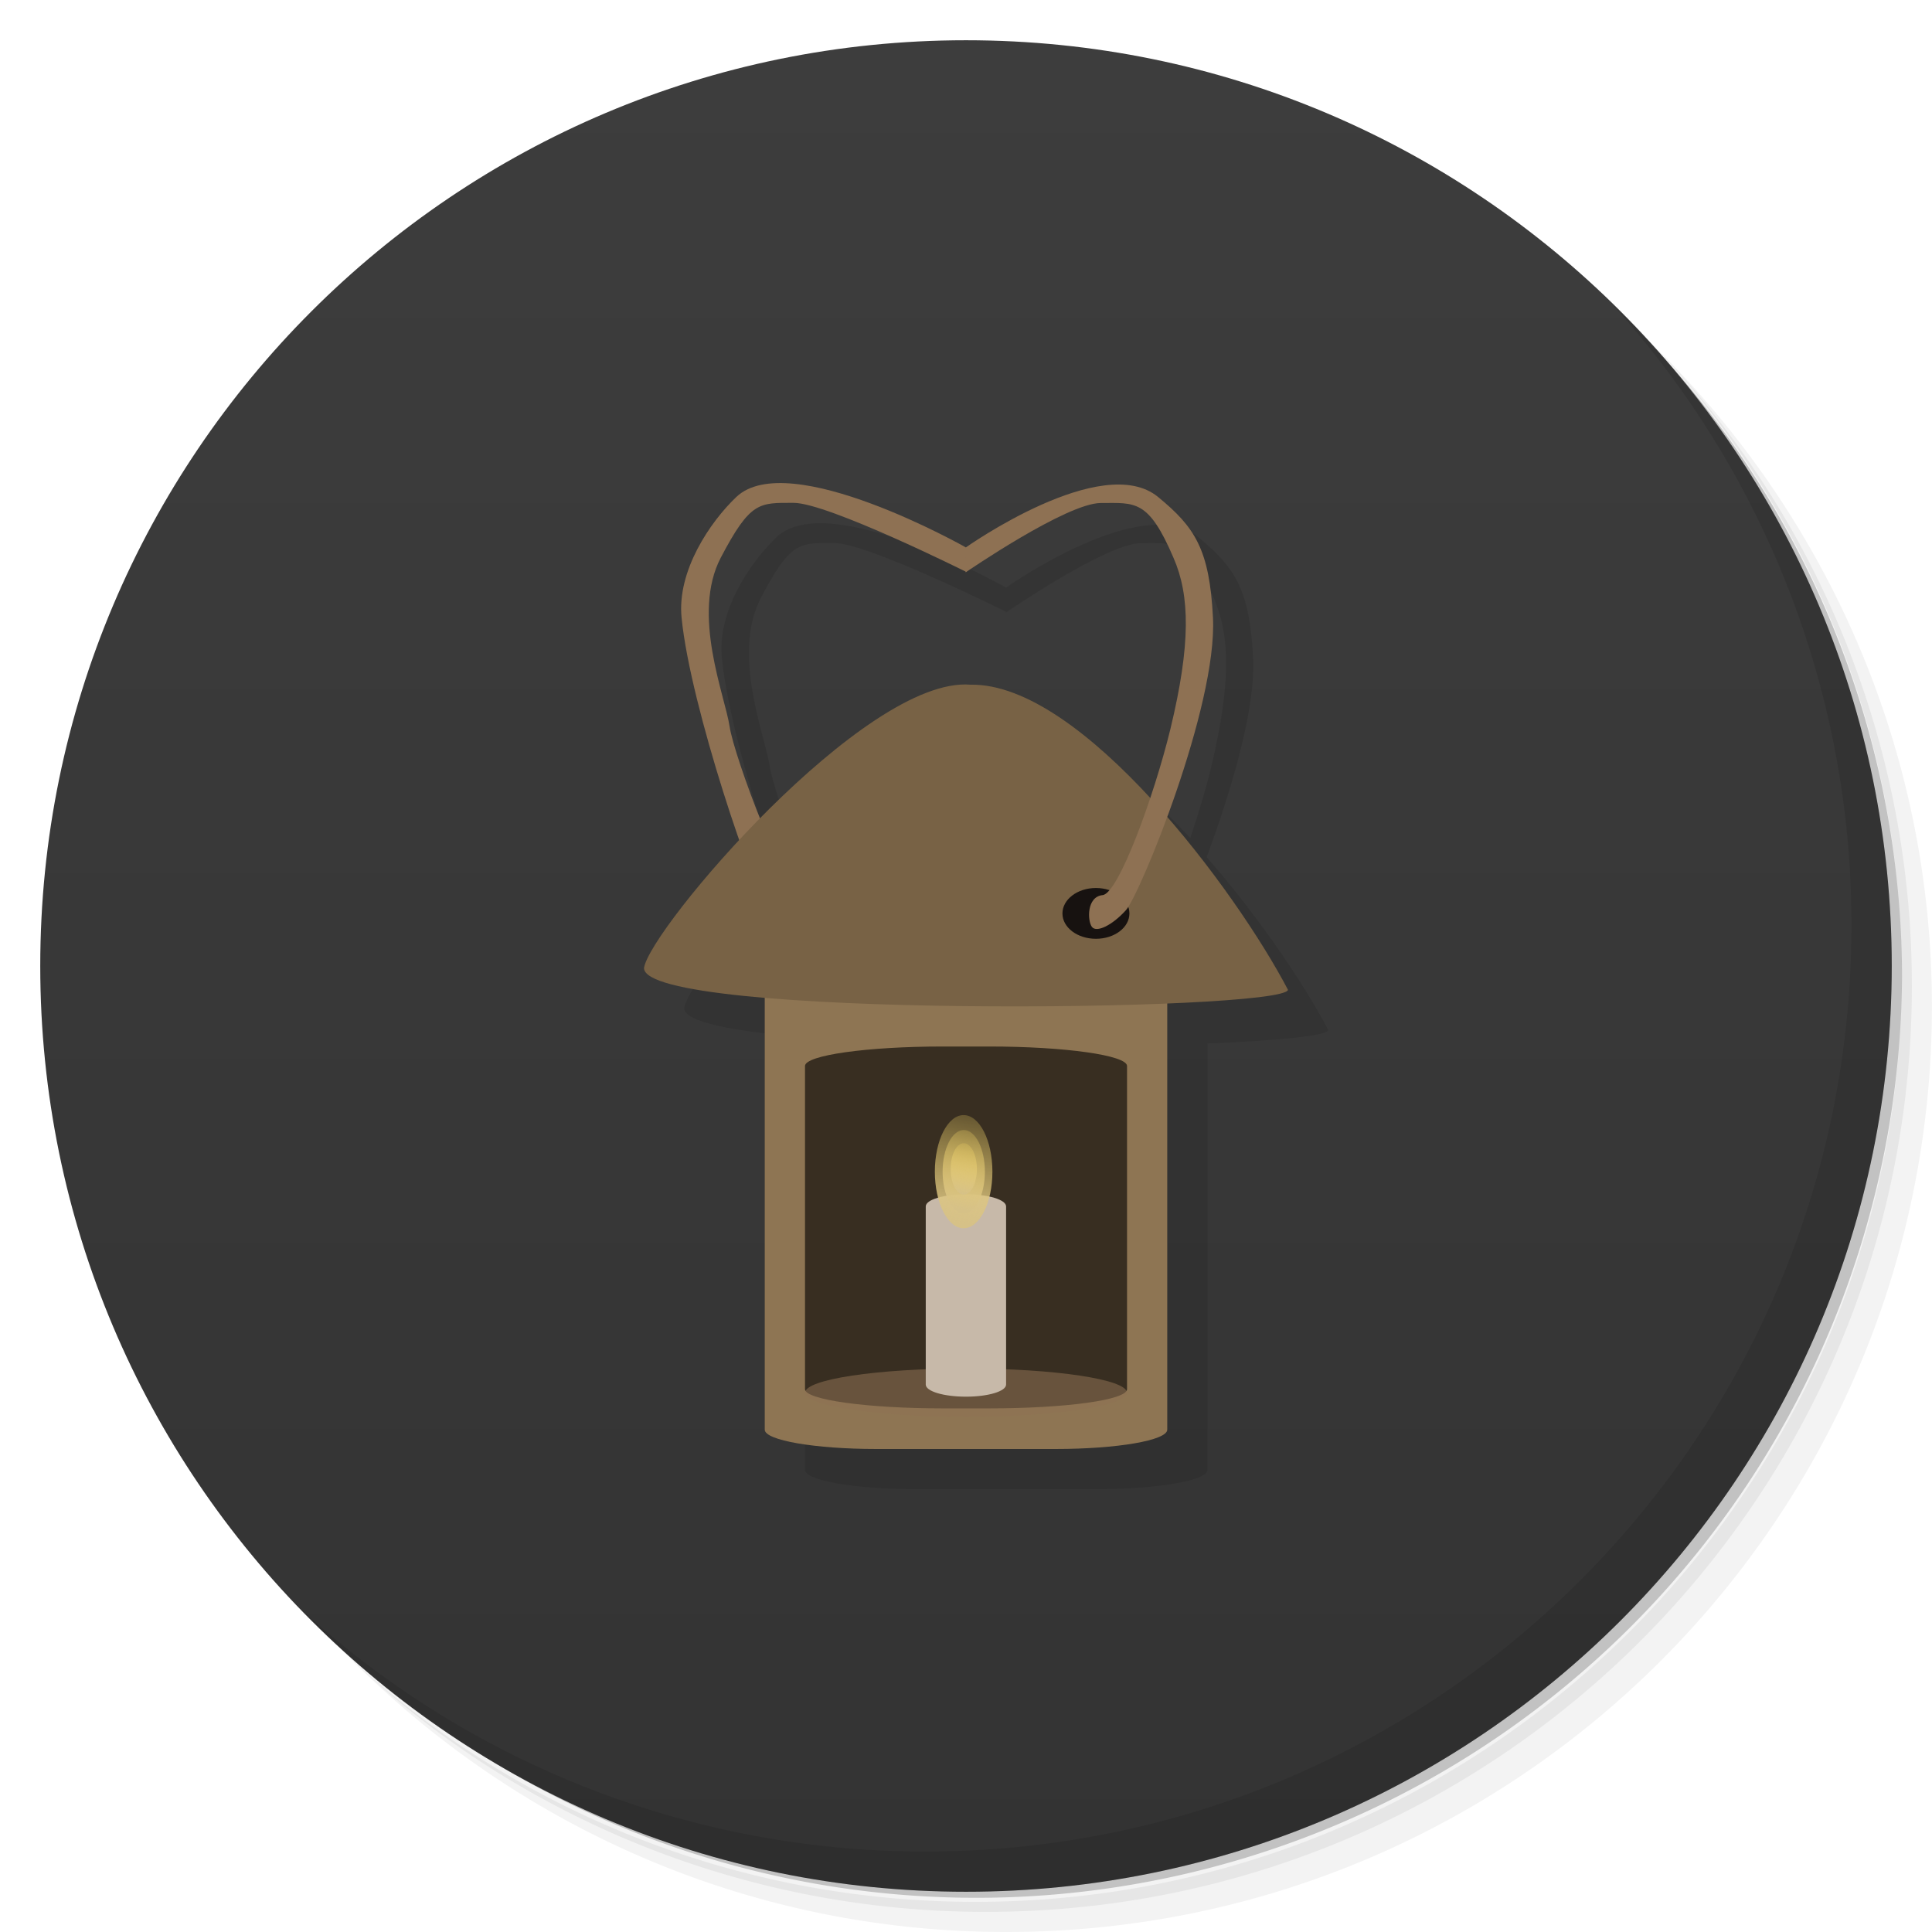 <svg xmlns="http://www.w3.org/2000/svg" xmlns:xlink="http://www.w3.org/1999/xlink" viewBox="0 0 48 48">
  <defs>
    <linearGradient id="b" x1="1" x2="47" gradientUnits="userSpaceOnUse" gradientTransform="rotate(-90 24 24)">
      <stop stop-color="#333"/>
      <stop offset="1" stop-color="#3d3d3d"/>
    </linearGradient>
    <linearGradient id="a" gradientUnits="userSpaceOnUse" x1="89.34" y1="93.88" x2="94.27" y2="34.86" gradientTransform="matrix(.029 0 0 .06 21.405 24.769)">
      <stop stop-color="#d6c187"/>
      <stop offset="1" stop-color="#ffdd5b" stop-opacity="0"/>
    </linearGradient>
    <linearGradient id="d" gradientUnits="userSpaceOnUse" x1="89.34" y1="93.88" x2="94.27" y2="34.86" gradientTransform="matrix(.021 0 0 .044 22.078 25.92)" xlink:href="#a"/>
    <linearGradient id="e" gradientUnits="userSpaceOnUse" x1="89.34" y1="93.88" x2="94.27" y2="34.86" gradientTransform="matrix(.013 0 0 .027 22.792 27.138)" xlink:href="#a"/>
    <linearGradient xlink:href="#a" id="c" gradientUnits="userSpaceOnUse" gradientTransform="matrix(.029 0 0 .06 21.405 24.769)" x1="89.34" y1="93.88" x2="94.27" y2="34.86"/>
  </defs>
  <path d="M36.31 5c5.859 4.062 9.688 10.831 9.688 18.5 0 12.426-10.07 22.5-22.5 22.5-7.669 0-14.438-3.828-18.5-9.688a23.24 23.24 0 0 0 3.781 4.969 22.923 22.923 0 0 0 15.469 5.969c12.703 0 23-10.298 23-23a22.92 22.92 0 0 0-5.969-15.469A23.216 23.216 0 0 0 36.31 5zm4.969 3.781A22.911 22.911 0 0 1 47.498 24.5c0 12.703-10.297 23-23 23a22.909 22.909 0 0 1-15.719-6.219C12.939 45.425 18.662 48 24.998 48c12.703 0 23-10.298 23-23 0-6.335-2.575-12.06-6.719-16.219z" opacity=".05"/>
  <path d="M41.28 8.781a22.923 22.923 0 0 1 5.969 15.469c0 12.703-10.297 23-23 23A22.92 22.92 0 0 1 8.78 41.281 22.911 22.911 0 0 0 24.499 47.5c12.703 0 23-10.298 23-23A22.909 22.909 0 0 0 41.28 8.781z" opacity=".1"/>
  <path d="M31.25 2.375C39.865 5.529 46 13.792 46 23.505c0 12.426-10.07 22.5-22.5 22.5-9.708 0-17.971-6.135-21.12-14.75a23 23 0 0 0 44.875-7 23 23 0 0 0-16-21.875z" opacity=".2"/>
  <path d="M24 1c12.703 0 23 10.297 23 23S36.703 47 24 47 1 36.703 1 24 11.297 1 24 1z" fill="url(#b)"/>
  <path d="M20.305 13c-.413.011-.767.113-1.012.346-.652.621-1.477 1.836-1.359 3 .141 1.443.862 3.861 1.447 5.523-1.318 1.415-2.323 2.772-2.381 3.18 0 .348 1.253.575 3 .727v10.742c0 .265 1.246.48 2.781.48h4.438c1.535 0 2.781-.214 2.781-.48V25.924c1.721-.072 2.959-.186 3-.332-.582-1.114-1.711-2.795-3.02-4.297.601-1.621 1.218-3.666 1.154-4.949-.086-1.695-.445-2.246-1.363-3-1.39-1.145-4.773 1.25-4.773 1.25v.004s-2.906-1.648-4.695-1.6zm.412.49c.849 0 4.25 1.696 4.275 1.709v.02s2.507-1.725 3.359-1.725c.852 0 1.18-.098 1.805 1.363.41.938.43 2.149-.078 4.254-.13.531-.311 1.127-.506 1.709-1.454-1.574-3.086-2.836-4.459-2.811-1.378-.115-3.495 1.563-5.227 3.324-.372-.932-.705-1.923-.76-2.289-.113-.762-.955-2.785-.221-4.191.738-1.406.955-1.363 1.811-1.363z" opacity=".1"/>
  <g>
    <path d="M24 13.602s-4.402-2.496-5.707-1.254c-.652.621-1.477 1.836-1.359 3 .215 2.207 1.816 6.883 2.156 7.262.34.379.738.57.852.418.113-.152.398-.684 0-.723-.398-.039-1.703-3.496-1.816-4.258-.113-.762-.953-2.785-.219-4.191.738-1.406.953-1.363 1.809-1.363.852 0 4.289 1.715 4.289 1.715m-.004-.609" fill="#8e7153"/>
    <path d="M21.781 24.2h4.438c1.535 0 2.781.219 2.781.484V35.52c0 .266-1.246.48-2.781.48h-4.438C20.246 36 19 35.785 19 35.52V24.684c0-.266 1.246-.484 2.781-.484m0 0" fill="#8e7553"/>
    <path d="M16 24.05c0 1.262 15.848 1.082 16 .543-1.273-2.438-5.113-7.633-7.887-7.582-2.625-.219-7.977 6.074-8.113 7.04m-.004 0" fill="#786245"/>
    <path d="M28.06 22.695c0 .348-.371.629-.832.629-.461 0-.832-.281-.832-.629s.371-.633.832-.633c.461 0 .832.285.832.633m0 0" fill="#171210"/>
    <path d="M24 13.598s3.383-2.395 4.773-1.25c.918.754 1.277 1.305 1.363 3 .109 2.211-1.82 6.883-2.16 7.262-.34.379-.734.57-.848.418-.113-.152-.133-.75.266-.789.395-.039 1.277-2.457 1.684-4.125.508-2.105.488-3.316.078-4.254-.625-1.461-.953-1.363-1.805-1.363s-3.359 1.723-3.359 1.723m.008-.625" fill="#8e7153"/>
    <path d="M23.43 26h1.141c1.895 0 3.43.219 3.43.484v8.03c0 .27-1.535.477-3.43.477H23.43c-1.895 0-3.43-.215-3.43-.477v-8.03c0-.266 1.535-.484 3.43-.484m0 0" fill-opacity=".604"/>
    <path d="M28 34.602c0 .328-1.793.598-4 .598-2.211 0-4-.27-4-.598 0-.332 1.789-.602 4-.602 2.207 0 4 .27 4 .602m0 0" fill="#8e7153" fill-opacity=".557"/>
    <path d="M24 29.672c.551 0 .996.133.996.301v4.426c0 .168-.445.301-.996.301-.555 0-1-.133-1-.301v-4.426c0-.168.445-.301 1-.301m0 0" fill="#c7b9a9"/>
    <path d="M24.656 29.11c0 .777-.32 1.406-.715 1.406-.395 0-.715-.629-.715-1.406 0-.777.32-1.406.715-1.406.395 0 .715.629.715 1.406m0 0" fill="url(#c)"/>
    <path d="M24.469 29.11c0 .57-.234 1.035-.523 1.035-.293 0-.527-.465-.527-1.035 0-.57.234-1.035.527-1.035.289 0 .523.465.523 1.035m0 0" fill="url(#d)"/>
    <path d="M24.27 29.11c-.02.324-.16.57-.324.57-.168 0-.309-.246-.324-.57-.016-.242.043-.48.148-.609s.242-.129.348 0c.105.129.164.367.152.609m0 0" fill="url(#e)"/>
  </g>
  <g>
    <path d="M40.03 7.531A22.922 22.922 0 0 1 45.999 23c0 12.703-10.297 23-23 23A22.92 22.92 0 0 1 7.53 40.031C11.708 44.322 17.54 47 23.999 47c12.703 0 23-10.298 23-23 0-6.462-2.677-12.291-6.969-16.469z" opacity=".1"/>
  </g>
</svg>

